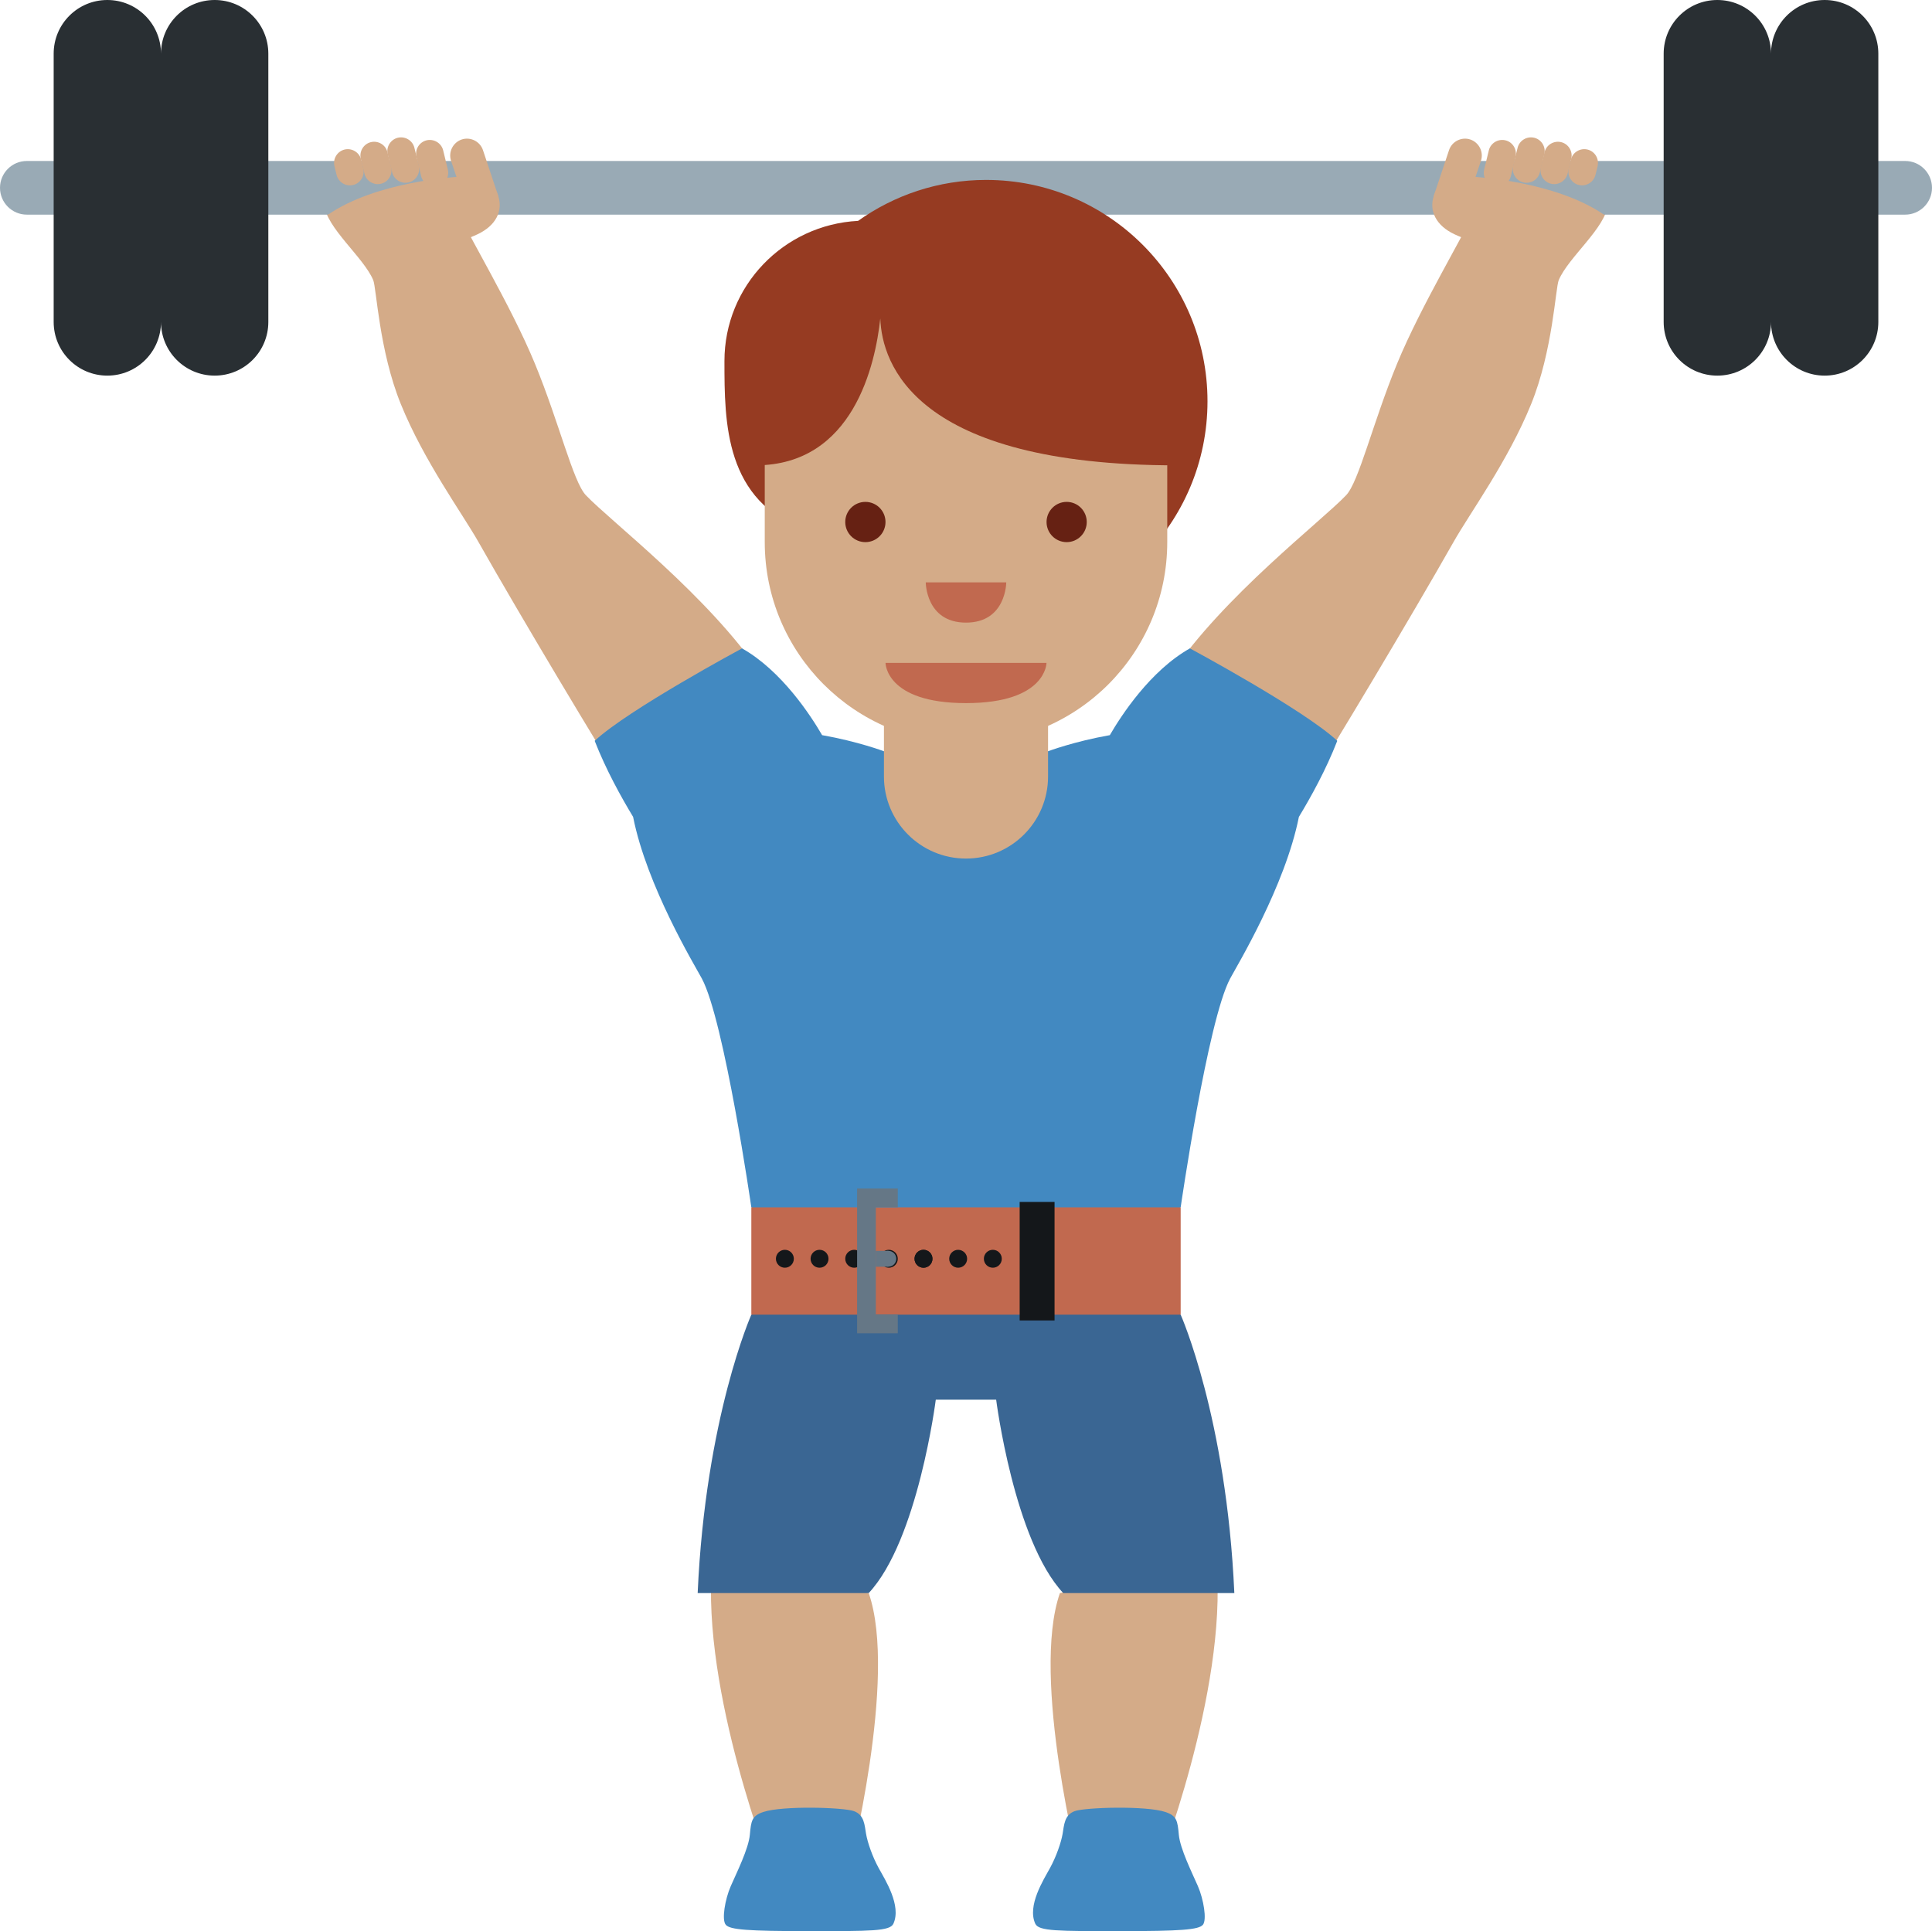 <?xml version="1.0" encoding="UTF-8" standalone="no"?>
<svg
   xmlns:dc="http://purl.org/dc/elements/1.1/"
   xmlns:cc="http://creativecommons.org/ns#"
   xmlns:rdf="http://www.w3.org/1999/02/22-rdf-syntax-ns#"
   xmlns:svg="http://www.w3.org/2000/svg"
   xmlns="http://www.w3.org/2000/svg"
   xmlns:sodipodi="http://sodipodi.sourceforge.net/DTD/sodipodi-0.dtd"
   xmlns:inkscape="http://www.inkscape.org/namespaces/inkscape"
   viewBox="0 0 36 35.988"
   id="svg2"
   version="1.1"
   inkscape:version="0.91 r13725"
   sodipodi:docname="1f3cb-1f3fd-200d-2642-fe0f.svg"
   width="36"
   height="35.988">
  <defs
     id="defs86" />
  <sodipodi:namedview
     pagecolor="#ffffff"
     bordercolor="#666666"
     borderopacity="1"
     objecttolerance="10"
     gridtolerance="10"
     guidetolerance="10"
     inkscape:pageopacity="0"
     inkscape:pageshadow="2"
     inkscape:window-width="640"
     inkscape:window-height="480"
     id="namedview84"
     showgrid="false"
     inkscape:zoom="6.5555556"
     inkscape:cx="18"
     inkscape:cy="17.988002"
     inkscape:window-x="0"
     inkscape:window-y="0"
     inkscape:window-maximized="0"
     inkscape:current-layer="svg2" />
  <path
     d="m 15.81,34.875 -1.422,0 c 0,0 -1.323,-3.348 -1.119,-5.736 l 2.918,0.549 c 0.548,1.571 -0.377,5.187 -0.377,5.187 z m 4.317,0 1.422,0 c 0,0 1.323,-3.348 1.119,-5.736 l -2.918,0.549 c -0.548,1.571 0.377,5.187 0.377,5.187 z"
     id="path4"
     inkscape:connector-curvature="0"
     style="fill:#d4ab88" />
  <path
     d="m 13.617,35.149 c 0.106,-0.243 0.331,-0.694 0.355,-0.955 0.024,-0.261 0.036,-0.354 0.25,-0.426 0.362,-0.121 1.496,-0.087 1.691,-0.016 0.194,0.071 0.197,0.263 0.225,0.424 0.028,0.161 0.118,0.424 0.237,0.64 0.119,0.216 0.426,0.697 0.272,1.034 -0.064,0.14 -0.422,0.138 -1.569,0.138 -1.147,0 -1.476,-0.026 -1.554,-0.118 -0.08,-0.092 -0.014,-0.477 0.093,-0.721 z m 8.704,0 C 22.215,34.906 21.99,34.455 21.966,34.194 21.942,33.933 21.93,33.84 21.716,33.768 21.354,33.647 20.22,33.681 20.025,33.752 c -0.194,0.071 -0.197,0.263 -0.225,0.424 -0.028,0.161 -0.118,0.424 -0.237,0.64 -0.118,0.216 -0.426,0.697 -0.272,1.034 0.064,0.14 0.422,0.138 1.569,0.138 1.147,0 1.476,-0.026 1.554,-0.118 0.078,-0.092 0.013,-0.477 -0.093,-0.721 z"
     id="path6"
     inkscape:connector-curvature="0"
     style="fill:#4289c1" />
  <path
     d="m 8.646,4.146 c 0.011,0.127 0.871,1.535 1.323,2.635 0.452,1.1 0.71,2.198 0.948,2.448 0.476,0.499 2.285,1.879 3.271,3.343 0.985,1.464 0.57,2.503 -0.094,2.922 -0.88,0.555 -1.803,0.204 -2.437,-0.788 C 11.206,14 9.706,11.497 8.918,10.105 8.612,9.564 7.9,8.593 7.469,7.531 7.063,6.531 7.015,5.363 6.954,5.219 6.775,4.794 6.076,4.242 6.042,3.812 c 0,0 2.567,-0.095 2.604,0.334 z m 18.708,0 c -0.011,0.127 -0.871,1.535 -1.323,2.635 -0.452,1.1 -0.71,2.198 -0.948,2.448 -0.476,0.499 -2.285,1.879 -3.271,3.343 -0.985,1.464 -0.57,2.503 0.094,2.922 0.88,0.555 1.803,0.204 2.437,-0.788 0.451,-0.706 1.951,-3.209 2.739,-4.601 0.304,-0.54 1.017,-1.511 1.448,-2.573 0.406,-1 0.454,-2.168 0.515,-2.312 0.178,-0.425 0.878,-0.977 0.912,-1.406 10e-4,-0.002 -2.566,-0.097 -2.603,0.332 z"
     id="path8"
     inkscape:connector-curvature="0"
     style="fill:#d4ab88" />
  <path
     d="M 36,3.5 C 36,3.776 35.776,4 35.5,4 L 0.5,4 C 0.224,4 0,3.776 0,3.5 0,3.224 0.224,3 0.5,3 l 35,0 C 35.776,3 36,3.224 36,3.5 Z"
     id="path10"
     inkscape:connector-curvature="0"
     style="fill:#99aab5" />
  <path
     d="M 34,0 C 33.447,0 33,0.448 33,1 33,0.448 32.553,0 32,0 31.447,0 31,0.448 31,1 l 0,5 c 0,0.552 0.447,1 1,1 0.553,0 1,-0.448 1,-1 0,0.552 0.447,1 1,1 0.553,0 1,-0.448 1,-1 L 35,1 C 35,0.448 34.553,0 34,0 Z M 4,0 C 3.447,0 3,0.448 3,1 3,0.448 2.553,0 2,0 1.447,0 1,0.448 1,1 L 1,6 C 1,6.552 1.447,7 2,7 2.553,7 3,6.552 3,6 3,6.552 3.447,7 4,7 4.553,7 5,6.552 5,6 L 5,1 C 5,0.448 4.553,0 4,0 Z"
     id="path12"
     inkscape:connector-curvature="0"
     style="fill:#292f33" />
  <path
     d="M 24.918,13.806 C 24.293,13.223 22.172,12.083 22.172,12.083 21.43,12.502 20.889,13.34 20.68,13.7 20.015,13.817 19.529,14 19.529,14 l -3.059,0 c 0,0 -0.486,-0.183 -1.151,-0.3 -0.209,-0.36 -0.75,-1.197 -1.492,-1.617 0,0 -2.121,1.14 -2.746,1.723 0.21,0.537 0.492,1.047 0.716,1.417 0.255,1.29 1.146,2.763 1.281,3.013 C 13.496,19.016 14,22.5 14,22.5 l 4,1.5 4,-1.5 c 0,0 0.504,-3.484 0.922,-4.264 0.134,-0.25 1.025,-1.724 1.281,-3.013 0.224,-0.37 0.506,-0.879 0.715,-1.417 z"
     id="path14"
     inkscape:connector-curvature="0"
     style="fill:#4289c1" />
  <path
     d="m 16.471,11.412 0,3.059 c 0,0.844 0.684,1.529 1.529,1.529 0.845,0 1.529,-0.685 1.529,-1.529 l 0,-3.059 -3.058,0 z"
     id="path16"
     inkscape:connector-curvature="0"
     style="fill:#d4ab88" />
  <path
     d="m 18.375,3.353 c -0.89,0 -1.712,0.284 -2.386,0.763 -1.385,0.072 -2.49,1.209 -2.49,2.612 0,1.156 0.005,2.613 1.529,3.156 0.749,1.04 1.967,1.719 3.347,1.719 2.278,0 4.125,-1.846 4.125,-4.125 0,-2.278 -1.847,-4.125 -4.125,-4.125 z"
     id="path18"
     inkscape:connector-curvature="0"
     style="fill:#963b22" />
  <path
     d="m 21.75,5.602 -7.5,0 0,4.5 c 0,2.072 1.679,3.75 3.75,3.75 2.072,0 3.75,-1.678 3.75,-3.75 l 0,-4.5 z"
     id="path20"
     inkscape:connector-curvature="0"
     style="fill:#d4ab88" />
  <path
     d="m 18,4 -3.924,1.533 0,3.139 c 1.831,0 2.236,-1.893 2.327,-2.737 0.031,0.844 0.639,2.737 5.52,2.737 l 0,-3.139 L 18,4 Z"
     id="path22"
     inkscape:connector-curvature="0"
     style="fill:#963b22" />
  <path
     d="m 19.5,12.353 -3,0 c 0,0 0,0.75 1.5,0.75 1.5,0 1.5,-0.75 1.5,-0.75 z"
     id="path24"
     inkscape:connector-curvature="0"
     style="fill:#c1694f" />
  <circle
     cx="16.125"
     cy="9.728"
     r="0.375"
     id="circle26"
     style="fill:#662113" />
  <path
     d="m 20.25,9.728 c 0,0.207 -0.168,0.375 -0.374,0.375 -0.208,0 -0.375,-0.168 -0.375,-0.375 0,-0.207 0.168,-0.375 0.375,-0.375 0.206,0 0.374,0.168 0.374,0.375 z"
     id="path28"
     inkscape:connector-curvature="0"
     style="fill:#662113" />
  <path
     d="m 17.25,10.853 1.5,0 c 0,0 0,0.75 -0.75,0.75 -0.75,0 -0.75,-0.75 -0.75,-0.75 z"
     id="path30"
     inkscape:connector-curvature="0"
     style="fill:#c1694f" />
  <g
     id="g32"
     style="fill:#d4ab88">
    <path
       d="M 27.096,4.363 C 26.766,4.206 26.62,3.935 26.719,3.644 l 0.003,-0.01 c 0.099,-0.291 0.291,-0.346 0.738,-0.339 0,0 1.521,0.076 2.437,0.712 0,0 -0.199,0.304 -0.447,0.56 l -0.003,0.01 c -0.101,0.29 -1.614,0.137 -2.351,-0.214 z"
       id="path34"
       inkscape:connector-curvature="0" />
    <path
       d="M 27.843,3.47 C 27.706,3.437 27.622,3.297 27.655,3.16 l 0.087,-0.357 c 0.033,-0.137 0.173,-0.221 0.31,-0.188 0.137,0.033 0.221,0.173 0.188,0.31 L 28.153,3.282 C 28.119,3.419 27.98,3.503 27.843,3.47 Z M 27.398,2.6 C 27.235,2.545 27.056,2.634 27.001,2.797 L 26.722,3.634 C 26.667,3.798 26.89,3.566 27.054,3.621 27.217,3.676 27.396,3.588 27.451,3.425 L 27.595,2.998 C 27.65,2.834 27.561,2.656 27.398,2.6 Z"
       id="path36"
       inkscape:connector-curvature="0" />
    <path
       d="M 28.384,3.399 C 28.247,3.366 28.163,3.226 28.196,3.089 l 0.082,-0.334 c 0.033,-0.137 0.173,-0.221 0.31,-0.188 0.137,0.033 0.221,0.173 0.188,0.31 l -0.082,0.334 c -0.034,0.137 -0.173,0.221 -0.31,0.188 z"
       id="path38"
       inkscape:connector-curvature="0" />
    <path
       d="M 28.9,3.424 C 28.763,3.391 28.679,3.251 28.712,3.114 L 28.78,2.837 c 0.033,-0.137 0.173,-0.221 0.31,-0.188 0.137,0.033 0.221,0.173 0.188,0.31 L 29.21,3.236 C 29.176,3.373 29.037,3.457 28.9,3.424 Z"
       id="path40"
       inkscape:connector-curvature="0" />
    <path
       d="M 29.419,3.447 C 29.282,3.414 29.198,3.274 29.231,3.137 l 0.04,-0.162 c 0.033,-0.137 0.173,-0.221 0.31,-0.188 0.137,0.033 0.221,0.173 0.188,0.31 l -0.04,0.162 c -0.034,0.137 -0.174,0.222 -0.31,0.188 z"
       id="path42"
       inkscape:connector-curvature="0" />
  </g>
  <g
     id="g44"
     style="fill:#d4ab88">
    <path
       d="M 8.904,4.363 C 9.234,4.206 9.38,3.935 9.281,3.644 L 9.278,3.634 C 9.179,3.344 8.987,3.288 8.54,3.295 c 0,0 -1.521,0.076 -2.437,0.712 0,0 0.199,0.304 0.447,0.56 l 0.003,0.01 c 0.101,0.29 1.614,0.137 2.351,-0.214 z"
       id="path46"
       inkscape:connector-curvature="0" />
    <path
       d="M 8.157,3.47 C 8.294,3.437 8.378,3.297 8.345,3.16 L 8.258,2.803 C 8.225,2.666 8.085,2.582 7.948,2.615 7.811,2.649 7.727,2.788 7.76,2.925 L 7.847,3.282 C 7.881,3.419 8.02,3.503 8.157,3.47 Z M 8.602,2.6 C 8.765,2.545 8.944,2.634 8.999,2.797 L 9.278,3.634 C 9.333,3.798 9.11,3.566 8.946,3.621 8.783,3.676 8.604,3.588 8.549,3.425 L 8.405,2.998 C 8.35,2.834 8.439,2.656 8.602,2.6 Z"
       id="path48"
       inkscape:connector-curvature="0" />
    <path
       d="M 7.616,3.399 C 7.753,3.366 7.837,3.226 7.804,3.089 L 7.722,2.755 C 7.689,2.618 7.549,2.534 7.412,2.567 7.276,2.601 7.191,2.74 7.225,2.877 L 7.307,3.211 C 7.34,3.348 7.479,3.432 7.616,3.399 Z"
       id="path50"
       inkscape:connector-curvature="0" />
    <path
       d="M 7.1,3.424 C 7.237,3.391 7.321,3.251 7.288,3.114 L 7.22,2.837 C 7.187,2.7 7.048,2.616 6.911,2.649 6.774,2.682 6.69,2.822 6.723,2.959 L 6.791,3.236 C 6.824,3.373 6.963,3.457 7.1,3.424 Z"
       id="path52"
       inkscape:connector-curvature="0" />
    <path
       d="M 6.581,3.447 C 6.718,3.414 6.802,3.274 6.769,3.137 L 6.73,2.975 C 6.696,2.839 6.557,2.754 6.42,2.787 6.283,2.821 6.199,2.96 6.232,3.097 l 0.04,0.162 c 0.033,0.137 0.173,0.222 0.309,0.188 z"
       id="path54"
       inkscape:connector-curvature="0" />
  </g>
  <path
     d="M 22,24.5 18,23 14,24.5 c 0,0 -0.854,1.917 -1,5.188 l 3.187,0 c 0.917,-0.979 1.25,-3.604 1.25,-3.604 l 1.125,0 c 0,0 0.333,2.625 1.25,3.604 l 3.188,0 C 22.854,26.417 22,24.5 22,24.5 Z"
     id="path56"
     inkscape:connector-curvature="0"
     style="fill:#3a6693" />
  <path
     d="m 14,22.5 8,0 0,2 -8,0 z"
     id="path58"
     inkscape:connector-curvature="0"
     style="fill:#c1694f" />
  <path
     d="m 19,22.399 0.65,0 0,2.209 -0.65,0 z"
     id="path60"
     inkscape:connector-curvature="0"
     style="fill:#14171a" />
  <circle
     cx="18.5"
     cy="23.458"
     r="0.167"
     id="circle62"
     style="fill:#14171a" />
  <path
     d="m 18.021,23.458 c 0,0.092 -0.075,0.167 -0.167,0.167 -0.092,0 -0.167,-0.075 -0.167,-0.167 0,-0.092 0.075,-0.167 0.167,-0.167 0.092,0.001 0.167,0.075 0.167,0.167 z"
     id="path64"
     inkscape:connector-curvature="0"
     style="fill:#14171a" />
  <circle
     cx="17.208"
     cy="23.458"
     r="0.167"
     id="circle66"
     style="fill:#14171a" />
  <circle
     cx="16.562"
     cy="23.458"
     r="0.167"
     id="circle68"
     style="fill:#14171a" />
  <circle
     cx="15.917"
     cy="23.458"
     r="0.167"
     id="circle70"
     style="fill:#14171a" />
  <circle
     cx="15.271"
     cy="23.458"
     r="0.167"
     id="circle72"
     style="fill:#14171a" />
  <circle
     cx="14.625"
     cy="23.458"
     r="0.167"
     id="circle74"
     style="fill:#14171a" />
  <circle
     cx="17.208"
     cy="23.458"
     r="0.167"
     id="circle76"
     style="fill:#14171a" />
  <circle
     cx="16.553"
     cy="23.458"
     r="0.148"
     id="circle78"
     style="fill:#657786" />
  <path
     d="m 16.318,23.31 0.235,0 0,0.297 -0.235,0 z"
     id="path80"
     inkscape:connector-curvature="0"
     style="fill:#657786" />
  <path
     d="m 16.729,24.846 -0.758,0 0,-2.697 0.758,0 0,0.35 -0.409,0 0,1.997 0.409,0 z"
     id="path82"
     inkscape:connector-curvature="0"
     style="fill:#657786" />
</svg>
